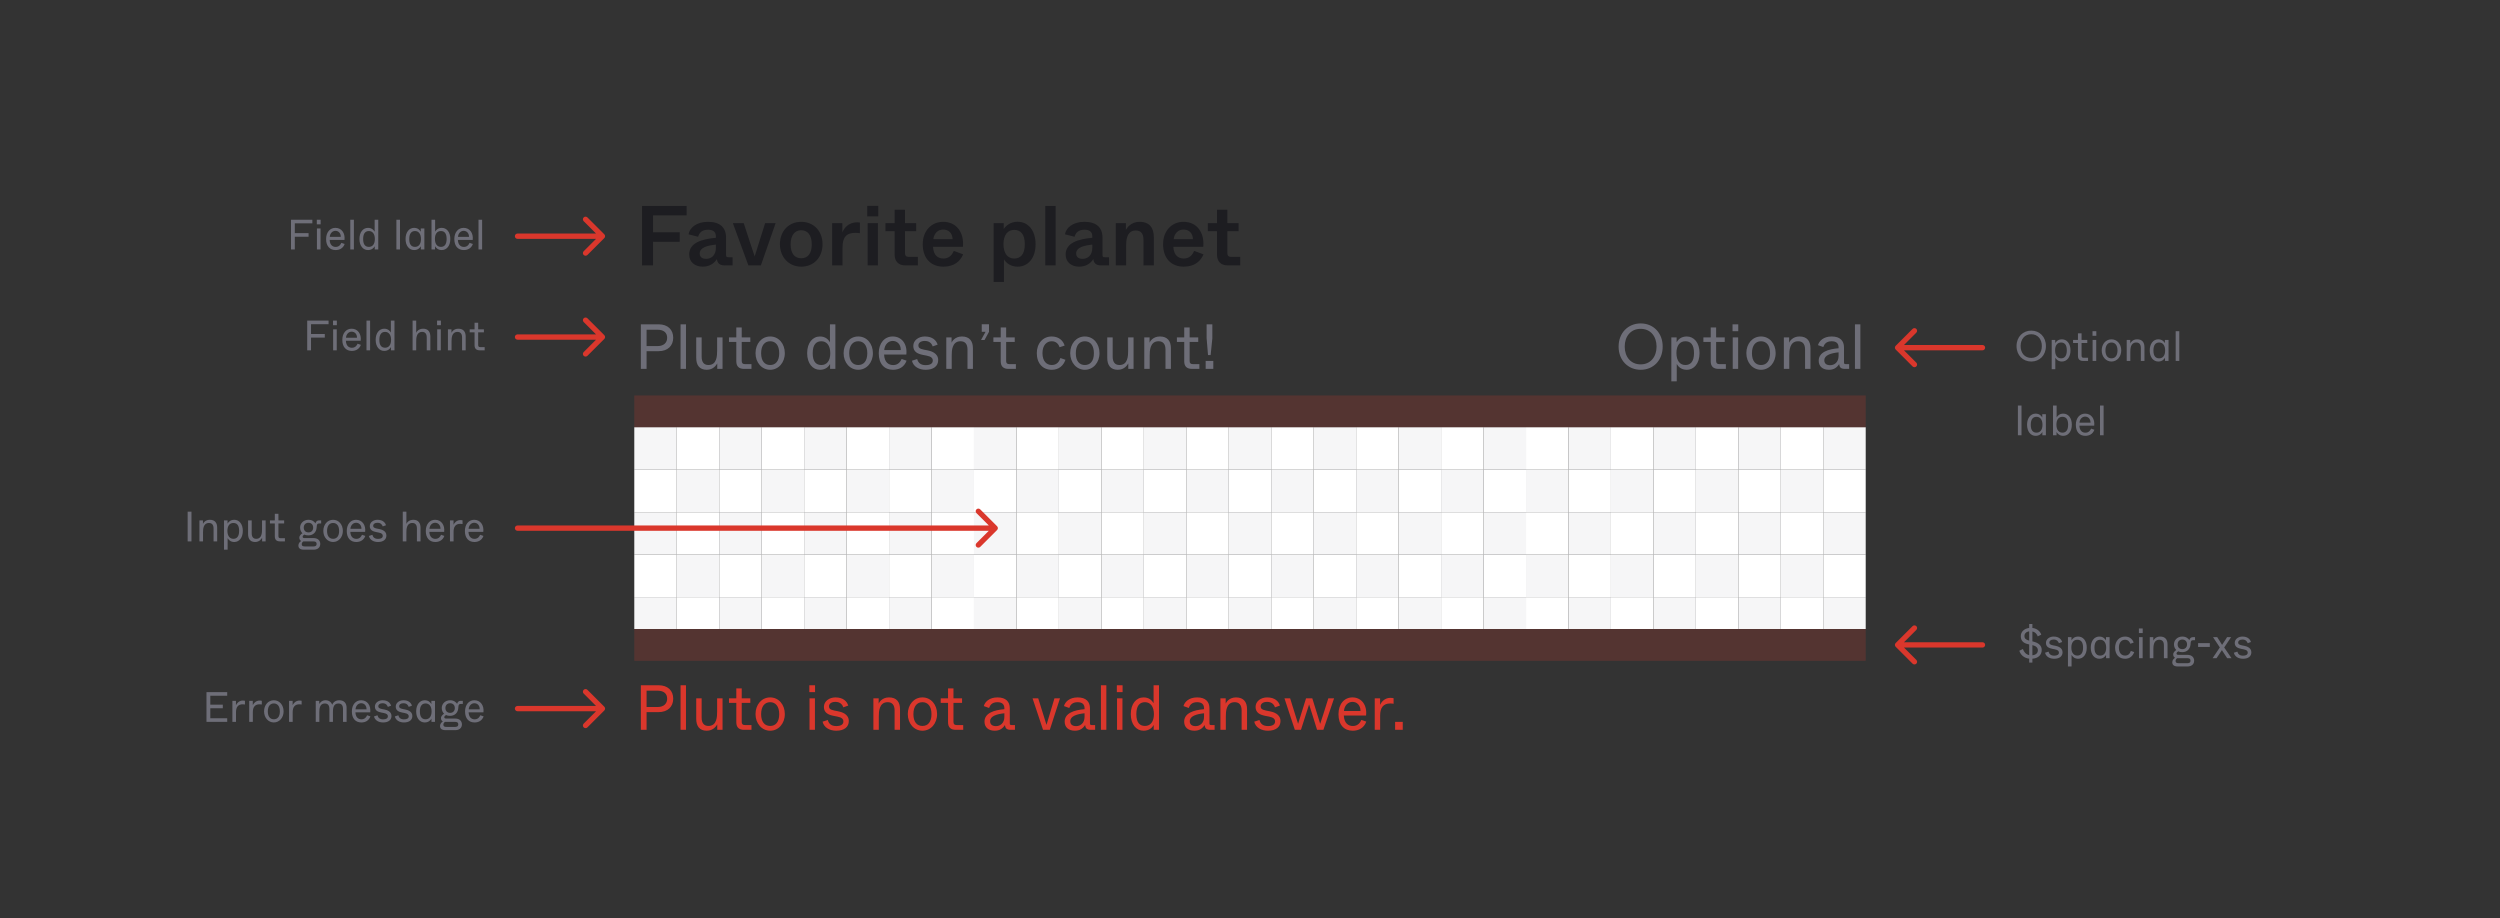 <svg xmlns="http://www.w3.org/2000/svg" fill="none" viewBox="0 0 942 346"><rect x="0" y="0" width="942" height="346" fill="#333333" stroke="none"/><g clip-path="url(#clip0)"><path fill="#F6F6F7" d="M239 161H255V177H239z"/><path fill="#fff" d="M255 161H271V177H255z"/><path fill="#F6F6F7" d="M239 193H255V209H239z"/><path fill="#fff" d="M255 193H271V209H255z"/><path fill="#F6F6F7" d="M239 225H255V241H239z"/><path fill="#fff" d="M255 225H271V241H255z"/><path fill="#F6F6F7" d="M255 177H271V193H255z"/><path fill="#fff" d="M239 177H255V193H239z"/><path fill="#F6F6F7" d="M255 209H271V225H255z"/><path fill="#fff" d="M239 209H255V225H239z"/><path fill="#F6F6F7" d="M319 177H335V193H319z"/><path fill="#fff" d="M303 177H319V193H303z"/><path fill="#F6F6F7" d="M319 209H335V225H319z"/><path fill="#fff" d="M303 209H319V225H303z"/><path fill="#F6F6F7" d="M383 177H399V193H383z"/><path fill="#fff" d="M367 177H383V193H367z"/><path fill="#F6F6F7" d="M383 209H399V225H383z"/><path fill="#fff" d="M367 209H383V225H367z"/><path fill="#F6F6F7" d="M447 177H463V193H447z"/><path fill="#fff" d="M431 177H447V193H431z"/><path fill="#F6F6F7" d="M447 209H463V225H447z"/><path fill="#fff" d="M431 209H447V225H431z"/><path fill="#F6F6F7" d="M511 177H527V193H511z"/><path fill="#fff" d="M495 177H511V193H495z"/><path fill="#F6F6F7" d="M511 209H527V225H511z"/><path fill="#fff" d="M495 209H511V225H495z"/><path fill="#F6F6F7" d="M575 177H591V193H575z"/><path fill="#fff" d="M559 177H575V193H559z"/><path fill="#F6F6F7" d="M575 209H591V225H575z"/><path fill="#fff" d="M559 209H575V225H559z"/><path fill="#F6F6F7" d="M639 177H655V193H639z"/><path fill="#fff" d="M623 177H639V193H623z"/><path fill="#F6F6F7" d="M639 209H655V225H639z"/><path fill="#fff" d="M623 209H639V225H623zM687 177H703V193H687zM687 209H703V225H687z"/><path fill="#F6F6F7" d="M287 177H303V193H287z"/><path fill="#fff" d="M271 177H287V193H271z"/><path fill="#F6F6F7" d="M287 209H303V225H287z"/><path fill="#fff" d="M271 209H287V225H271z"/><path fill="#F6F6F7" d="M351 177H367V193H351z"/><path fill="#fff" d="M335 177H351V193H335z"/><path fill="#F6F6F7" d="M351 209H367V225H351z"/><path fill="#fff" d="M335 209H351V225H335z"/><path fill="#F6F6F7" d="M415 177H431V193H415z"/><path fill="#fff" d="M399 177H415V193H399z"/><path fill="#F6F6F7" d="M415 209H431V225H415z"/><path fill="#fff" d="M399 209H415V225H399z"/><path fill="#F6F6F7" d="M479 177H495V193H479z"/><path fill="#fff" d="M463 177H479V193H463z"/><path fill="#F6F6F7" d="M479 209H495V225H479z"/><path fill="#fff" d="M463 209H479V225H463z"/><path fill="#F6F6F7" d="M543 177H559V193H543z"/><path fill="#fff" d="M527 177H543V193H527z"/><path fill="#F6F6F7" d="M543 209H559V225H543z"/><path fill="#fff" d="M527 209H543V225H527z"/><path fill="#F6F6F7" d="M607 177H623V193H607z"/><path fill="#fff" d="M591 177H607V193H591z"/><path fill="#F6F6F7" d="M607 209H623V225H607z"/><path fill="#fff" d="M591 209H607V225H591z"/><path fill="#F6F6F7" d="M671 177H687V193H671z"/><path fill="#fff" d="M655 177H671V193H655z"/><path fill="#F6F6F7" d="M671 209H687V225H671z"/><path fill="#fff" d="M655 209H671V225H655z"/><path fill="#F6F6F7" d="M367 161H383V177H367z"/><path fill="#fff" d="M383 161H399V177H383z"/><path fill="#F6F6F7" d="M367 193H383V209H367z"/><path fill="#fff" d="M383 193H399V209H383z"/><path fill="#F6F6F7" d="M367 225H383V241H367z"/><path fill="#fff" d="M383 225H399V241H383z"/><path fill="#F6F6F7" d="M495 161H511V177H495z"/><path fill="#fff" d="M511 161H527V177H511z"/><path fill="#F6F6F7" d="M495 193H511V209H495z"/><path fill="#fff" d="M511 193H527V209H511z"/><path fill="#F6F6F7" d="M495 225H511V241H495z"/><path fill="#fff" d="M511 225H527V241H511z"/><path fill="#F6F6F7" d="M623 161H639V177H623z"/><path fill="#fff" d="M639 161H655V177H639z"/><path fill="#F6F6F7" d="M623 193H639V209H623z"/><path fill="#fff" d="M639 193H655V209H639z"/><path fill="#F6F6F7" d="M623 225H639V241H623z"/><path fill="#fff" d="M639 225H655V241H639z"/><path fill="#F6F6F7" d="M303 161H319V177H303z"/><path fill="#fff" d="M319 161H335V177H319z"/><path fill="#F6F6F7" d="M303 193H319V209H303z"/><path fill="#fff" d="M319 193H335V209H319z"/><path fill="#F6F6F7" d="M303 225H319V241H303z"/><path fill="#fff" d="M319 225H335V241H319z"/><path fill="#F6F6F7" d="M431 161H447V177H431z"/><path fill="#fff" d="M447 161H463V177H447z"/><path fill="#F6F6F7" d="M431 193H447V209H431z"/><path fill="#fff" d="M447 193H463V209H447z"/><path fill="#F6F6F7" d="M431 225H447V241H431z"/><path fill="#fff" d="M447 225H463V241H447z"/><path fill="#F6F6F7" d="M559 161H575V177H559z"/><path fill="#fff" d="M575 161H591V177H575z"/><path fill="#F6F6F7" d="M559 193H575V209H559z"/><path fill="#fff" d="M575 193H591V209H575z"/><path fill="#F6F6F7" d="M559 225H575V241H559z"/><path fill="#fff" d="M575 225H591V241H575z"/><path fill="#F6F6F7" d="M687 161H703V177H687zM687 193H703V209H687zM687 225H703V241H687zM271 161H287V177H271z"/><path fill="#fff" d="M287 161H303V177H287z"/><path fill="#F6F6F7" d="M271 193H287V209H271z"/><path fill="#fff" d="M287 193H303V209H287z"/><path fill="#F6F6F7" d="M271 225H287V241H271z"/><path fill="#fff" d="M287 225H303V241H287z"/><path fill="#F6F6F7" d="M399 161H415V177H399z"/><path fill="#fff" d="M415 161H431V177H415z"/><path fill="#F6F6F7" d="M399 193H415V209H399z"/><path fill="#fff" d="M415 193H431V209H415z"/><path fill="#F6F6F7" d="M399 225H415V241H399z"/><path fill="#fff" d="M415 225H431V241H415z"/><path fill="#F6F6F7" d="M527 161H543V177H527z"/><path fill="#fff" d="M543 161H559V177H543z"/><path fill="#F6F6F7" d="M527 193H543V209H527z"/><path fill="#fff" d="M543 193H559V209H543z"/><path fill="#F6F6F7" d="M527 225H543V241H527z"/><path fill="#fff" d="M543 225H559V241H543z"/><path fill="#F6F6F7" d="M655 161H671V177H655z"/><path fill="#fff" d="M671 161H687V177H671z"/><path fill="#F6F6F7" d="M655 193H671V209H655z"/><path fill="#fff" d="M671 193H687V209H671z"/><path fill="#F6F6F7" d="M655 225H671V241H655z"/><path fill="#fff" d="M671 225H687V241H671z"/><path fill="#F6F6F7" d="M335 161H351V177H335z"/><path fill="#fff" d="M351 161H367V177H351z"/><path fill="#F6F6F7" d="M335 193H351V209H335z"/><path fill="#fff" d="M351 193H367V209H351z"/><path fill="#F6F6F7" d="M335 225H351V241H335z"/><path fill="#fff" d="M351 225H367V241H351z"/><path fill="#F6F6F7" d="M463 161H479V177H463z"/><path fill="#fff" d="M479 161H495V177H479z"/><path fill="#F6F6F7" d="M463 193H479V209H463z"/><path fill="#fff" d="M479 193H495V209H479z"/><path fill="#F6F6F7" d="M463 225H479V241H463z"/><path fill="#fff" d="M479 225H495V241H479z"/><path fill="#F6F6F7" d="M591 161H607V177H591z"/><path fill="#fff" d="M607 161H623V177H607z"/><path fill="#F6F6F7" d="M591 193H607V209H591z"/><path fill="#fff" d="M607 193H623V209H607z"/><path fill="#F6F6F7" d="M591 225H607V241H591z"/><path fill="#fff" d="M607 225H623V241H607z"/></g><path fill="#DA372C" d="M241.472 275H243.632V268.328H248.12C251.672 268.328 253.664 266.24 253.664 263.264 253.664 260.288 251.696 258.2 248.144 258.2H241.472V275zM243.632 266.408V260.24H247.736C250.256 260.24 251.384 261.488 251.384 263.264 251.384 265.04 250.208 266.408 247.736 266.408H243.632zM256.438 275H258.478V258.2H256.438V275zM266.3 275.336C268.772 275.336 269.9 273.584 270.26 272.936V275H272.252V263.12H270.212V268.16C270.212 269.984 270.164 273.536 266.948 273.536 265.388 273.536 264.38 272.624 264.38 270.392V263.12H262.34V270.872C262.34 273.512 263.516 275.336 266.3 275.336zM280.417 275H283.153V273.2H280.681C279.841 273.2 279.481 272.84 279.481 272V264.848H282.721V263.12H279.481V259.4H277.441V263.12H274.681V264.848H277.441V272.12C277.441 274.088 278.449 275 280.417 275zM290.201 275.336C293.321 275.336 295.721 272.648 295.721 269.072 295.721 265.496 293.417 262.784 290.201 262.784 286.985 262.784 284.681 265.496 284.681 269.072 284.681 272.648 287.081 275.336 290.201 275.336zM290.201 273.536C288.185 273.536 286.793 272.096 286.793 269.096 286.793 266.096 288.185 264.584 290.201 264.584 292.217 264.584 293.609 266.096 293.609 269.096 293.609 272.096 292.217 273.536 290.201 273.536zM304.952 260.792H307.112V258.2H304.952V260.792zM305.024 275H307.064V263.12H305.024V275zM315.102 275.336C318.102 275.336 319.83 273.92 319.83 271.688 319.83 268.976 317.022 268.256 315.822 268.016L314.454 267.752C312.75 267.416 312.366 266.936 312.366 266.144 312.366 265.28 313.134 264.464 314.79 264.464 316.806 264.464 317.478 265.736 317.766 266.528L319.614 265.856C319.134 264.296 317.742 262.784 314.79 262.784 312.462 262.784 310.446 264.224 310.446 266.36 310.446 268.616 312.174 269.36 314.142 269.744L315.51 270.008C317.238 270.344 317.79 270.968 317.79 271.856 317.79 272.984 316.83 273.584 315.102 273.584 313.23 273.584 312.27 272.696 311.91 271.28L309.942 271.928C310.47 274.208 312.678 275.336 315.102 275.336zM329.094 275H331.134V269.96C331.134 268.208 331.206 264.584 334.47 264.584 336.054 264.584 337.086 265.496 337.086 267.728V275H339.126V267.248C339.126 264.608 337.926 262.784 334.974 262.784 332.406 262.784 331.254 264.608 331.086 265.136V263.12H329.094V275zM347.576 275.336C350.696 275.336 353.096 272.648 353.096 269.072 353.096 265.496 350.792 262.784 347.576 262.784 344.36 262.784 342.056 265.496 342.056 269.072 342.056 272.648 344.456 275.336 347.576 275.336zM347.576 273.536C345.56 273.536 344.168 272.096 344.168 269.096 344.168 266.096 345.56 264.584 347.576 264.584 349.592 264.584 350.984 266.096 350.984 269.096 350.984 272.096 349.592 273.536 347.576 273.536zM360.199 275H362.935V273.2H360.463C359.623 273.2 359.263 272.84 359.263 272V264.848H362.503V263.12H359.263V259.4H357.223V263.12H354.463V264.848H357.223V272.12C357.223 274.088 358.231 275 360.199 275zM374.799 275.336C376.647 275.336 377.775 274.544 378.663 273.2 378.807 274.184 379.071 275 380.871 275H382.431V273.2H381.183C380.631 273.2 380.487 273.056 380.487 272.504V266.864C380.487 264.416 379.023 262.784 375.855 262.784 372.759 262.784 371.127 264.464 370.695 266.048L372.687 266.768C372.999 265.88 373.647 264.584 375.831 264.584 377.655 264.584 378.447 265.448 378.447 266.888V267.224C374.583 267.536 370.959 268.664 370.959 271.928 370.959 274.04 372.447 275.336 374.799 275.336zM375.279 273.608C373.791 273.608 373.071 272.888 373.071 271.76 373.071 269.816 375.543 269.072 378.447 268.76V270.08C378.447 272.552 376.839 273.608 375.279 273.608zM393.021 275H395.565L399.405 263.12H397.317L395.277 269.96 394.317 273.128C394.149 272.576 393.717 271.16 393.333 269.96L391.197 263.12H389.061L393.021 275zM405.01 275.336C406.858 275.336 407.986 274.544 408.874 273.2 409.018 274.184 409.282 275 411.082 275H412.642V273.2H411.394C410.842 273.2 410.698 273.056 410.698 272.504V266.864C410.698 264.416 409.234 262.784 406.066 262.784 402.97 262.784 401.338 264.464 400.906 266.048L402.898 266.768C403.21 265.88 403.858 264.584 406.042 264.584 407.866 264.584 408.658 265.448 408.658 266.888V267.224C404.794 267.536 401.17 268.664 401.17 271.928 401.17 274.04 402.658 275.336 405.01 275.336zM405.49 273.608C404.002 273.608 403.282 272.888 403.282 271.76 403.282 269.816 405.754 269.072 408.658 268.76V270.08C408.658 272.552 407.05 273.608 405.49 273.608zM414.828 275H416.868V258.2H414.828V275zM420.827 260.792H422.987V258.2H420.827V260.792zM420.899 275H422.939V263.12H420.899V275zM430.905 275.336C432.993 275.336 434.145 274.184 434.721 273.176V275H436.713V258.2H434.673V262.64 264.968C434.097 263.96 432.993 262.784 430.905 262.784 428.169 262.784 426.081 265.16 426.081 269.072 426.081 272.984 428.169 275.336 430.905 275.336zM431.433 273.536C429.537 273.536 428.169 272.408 428.169 269.096 428.169 265.784 429.537 264.584 431.433 264.584 433.377 264.584 434.793 266.096 434.793 269.096 434.793 272.096 433.377 273.536 431.433 273.536zM450.033 275.336C451.881 275.336 453.009 274.544 453.897 273.2 454.041 274.184 454.305 275 456.105 275H457.665V273.2H456.417C455.865 273.2 455.721 273.056 455.721 272.504V266.864C455.721 264.416 454.257 262.784 451.089 262.784 447.993 262.784 446.361 264.464 445.929 266.048L447.921 266.768C448.233 265.88 448.881 264.584 451.065 264.584 452.889 264.584 453.681 265.448 453.681 266.888V267.224C449.817 267.536 446.193 268.664 446.193 271.928 446.193 274.04 447.681 275.336 450.033 275.336zM450.513 273.608C449.025 273.608 448.305 272.888 448.305 271.76 448.305 269.816 450.777 269.072 453.681 268.76V270.08C453.681 272.552 452.073 273.608 450.513 273.608zM459.852 275H461.892V269.96C461.892 268.208 461.964 264.584 465.228 264.584 466.812 264.584 467.844 265.496 467.844 267.728V275H469.884V267.248C469.884 264.608 468.684 262.784 465.732 262.784 463.164 262.784 462.012 264.608 461.844 265.136V263.12H459.852V275zM477.758 275.336C480.758 275.336 482.486 273.92 482.486 271.688 482.486 268.976 479.678 268.256 478.478 268.016L477.11 267.752C475.406 267.416 475.022 266.936 475.022 266.144 475.022 265.28 475.79 264.464 477.446 264.464 479.462 264.464 480.134 265.736 480.422 266.528L482.27 265.856C481.79 264.296 480.398 262.784 477.446 262.784 475.118 262.784 473.102 264.224 473.102 266.36 473.102 268.616 474.83 269.36 476.798 269.744L478.166 270.008C479.894 270.344 480.446 270.968 480.446 271.856 480.446 272.984 479.486 273.584 477.758 273.584 475.886 273.584 474.926 272.696 474.566 271.28L472.598 271.928C473.126 274.208 475.334 275.336 477.758 275.336zM487.895 275H490.199L492.071 269.144C492.791 266.888 493.031 266.144 493.271 265.424L494.447 269.144 496.271 275H498.647L502.679 263.12H500.519L498.647 269.048C497.951 271.232 497.639 272.192 497.447 272.744L496.511 269.696 494.471 263.12H492.119L490.271 269.048 489.119 272.744C488.927 272.096 488.687 271.328 487.967 269.048L486.119 263.12H483.983L487.895 275zM509.715 275.336C511.947 275.336 513.939 274.328 514.827 271.904L512.955 271.256C512.643 272.024 511.803 273.56 509.787 273.56 508.131 273.56 506.475 272.6 506.355 269.6H514.731C515.187 265.712 513.051 262.784 509.595 262.784 506.571 262.784 504.339 265.208 504.339 269.12 504.339 273.152 506.475 275.336 509.715 275.336zM506.403 267.896C506.571 265.736 508.035 264.464 509.595 264.464 511.227 264.464 512.643 265.64 512.643 267.896H506.403zM518 275H520.04V269.552C520.04 266.768 521.144 265.064 523.832 265.064 524.312 265.064 524.72 265.112 525.104 265.184V263.096C524.816 263.024 524.456 262.952 523.88 262.952 521.624 262.952 520.4 264.704 520.016 265.592V263.12H518V275zM525.679 275H528.559V272H525.679V275z"/><path fill="#6E6E78" d="M618.217 139.336C622.897 139.336 626.497 135.856 626.497 130.6 626.497 125.344 622.897 121.864 618.217 121.864 613.537 121.864 609.889 125.344 609.889 130.6 609.889 135.856 613.537 139.336 618.217 139.336zM618.193 137.296C614.449 137.296 612.193 134.44 612.193 130.6 612.193 126.76 614.449 123.904 618.193 123.904 621.937 123.904 624.193 126.76 624.193 130.6 624.193 134.44 621.937 137.296 618.193 137.296zM629.758 143.68H631.798V139.48 137.152C632.374 138.16 633.478 139.336 635.566 139.336 638.302 139.336 640.39 136.96 640.39 133.048 640.39 129.136 638.302 126.784 635.566 126.784 633.478 126.784 632.326 127.936 631.75 128.944V127.12H629.758V143.68zM635.038 137.536C633.094 137.536 631.678 136.024 631.678 133.024 631.678 130.024 633.094 128.584 635.038 128.584 636.934 128.584 638.302 129.712 638.302 133.024 638.302 136.336 636.934 137.536 635.038 137.536zM647.574 139H650.31V137.2H647.838C646.998 137.2 646.638 136.84 646.638 136V128.848H649.878V127.12H646.638V123.4H644.598V127.12H641.838V128.848H644.598V136.12C644.598 138.088 645.606 139 647.574 139zM652.819 124.792H654.979V122.2H652.819V124.792zM652.891 139H654.931V127.12H652.891V139zM663.545 139.336C666.665 139.336 669.065 136.648 669.065 133.072 669.065 129.496 666.761 126.784 663.545 126.784 660.329 126.784 658.025 129.496 658.025 133.072 658.025 136.648 660.425 139.336 663.545 139.336zM663.545 137.536C661.529 137.536 660.137 136.096 660.137 133.096 660.137 130.096 661.529 128.584 663.545 128.584 665.561 128.584 666.953 130.096 666.953 133.096 666.953 136.096 665.561 137.536 663.545 137.536zM672.157 139H674.197V133.96C674.197 132.208 674.269 128.584 677.533 128.584 679.117 128.584 680.149 129.496 680.149 131.728V139H682.189V131.248C682.189 128.608 680.989 126.784 678.037 126.784 675.469 126.784 674.317 128.608 674.149 129.136V127.12H672.157V139zM689.127 139.336C690.975 139.336 692.103 138.544 692.991 137.2 693.135 138.184 693.399 139 695.199 139H696.759V137.2H695.511C694.959 137.2 694.815 137.056 694.815 136.504V130.864C694.815 128.416 693.351 126.784 690.183 126.784 687.087 126.784 685.455 128.464 685.023 130.048L687.015 130.768C687.327 129.88 687.975 128.584 690.159 128.584 691.983 128.584 692.775 129.448 692.775 130.888V131.224C688.911 131.536 685.287 132.664 685.287 135.928 685.287 138.04 686.775 139.336 689.127 139.336zM689.607 137.608C688.119 137.608 687.399 136.888 687.399 135.76 687.399 133.816 689.871 133.072 692.775 132.76V134.08C692.775 136.552 691.167 137.608 689.607 137.608zM698.946 139H700.986V122.2H698.946V139zM241.472 139H243.632V132.328H248.12C251.672 132.328 253.664 130.24 253.664 127.264 253.664 124.288 251.696 122.2 248.144 122.2H241.472V139zM243.632 130.408V124.24H247.736C250.256 124.24 251.384 125.488 251.384 127.264 251.384 129.04 250.208 130.408 247.736 130.408H243.632zM256.438 139H258.478V122.2H256.438V139zM266.3 139.336C268.772 139.336 269.9 137.584 270.26 136.936V139H272.252V127.12H270.212V132.16C270.212 133.984 270.164 137.536 266.948 137.536 265.388 137.536 264.38 136.624 264.38 134.392V127.12H262.34V134.872C262.34 137.512 263.516 139.336 266.3 139.336zM280.417 139H283.153V137.2H280.681C279.841 137.2 279.481 136.84 279.481 136V128.848H282.721V127.12H279.481V123.4H277.441V127.12H274.681V128.848H277.441V136.12C277.441 138.088 278.449 139 280.417 139zM290.201 139.336C293.321 139.336 295.721 136.648 295.721 133.072 295.721 129.496 293.417 126.784 290.201 126.784 286.985 126.784 284.681 129.496 284.681 133.072 284.681 136.648 287.081 139.336 290.201 139.336zM290.201 137.536C288.185 137.536 286.793 136.096 286.793 133.096 286.793 130.096 288.185 128.584 290.201 128.584 292.217 128.584 293.609 130.096 293.609 133.096 293.609 136.096 292.217 137.536 290.201 137.536zM308.96 139.336C311.048 139.336 312.2 138.184 312.776 137.176V139H314.768V122.2H312.728V126.64 128.968C312.152 127.96 311.048 126.784 308.96 126.784 306.224 126.784 304.136 129.16 304.136 133.072 304.136 136.984 306.224 139.336 308.96 139.336zM309.488 137.536C307.592 137.536 306.224 136.408 306.224 133.096 306.224 129.784 307.592 128.584 309.488 128.584 311.432 128.584 312.848 130.096 312.848 133.096 312.848 136.096 311.432 137.536 309.488 137.536zM323.389 139.336C326.509 139.336 328.909 136.648 328.909 133.072 328.909 129.496 326.605 126.784 323.389 126.784 320.173 126.784 317.869 129.496 317.869 133.072 317.869 136.648 320.269 139.336 323.389 139.336zM323.389 137.536C321.373 137.536 319.981 136.096 319.981 133.096 319.981 130.096 321.373 128.584 323.389 128.584 325.405 128.584 326.797 130.096 326.797 133.096 326.797 136.096 325.405 137.536 323.389 137.536zM336.488 139.336C338.72 139.336 340.712 138.328 341.6 135.904L339.728 135.256C339.416 136.024 338.576 137.56 336.56 137.56 334.904 137.56 333.248 136.6 333.128 133.6H341.504C341.96 129.712 339.824 126.784 336.368 126.784 333.344 126.784 331.112 129.208 331.112 133.12 331.112 137.152 333.248 139.336 336.488 139.336zM333.176 131.896C333.344 129.736 334.808 128.464 336.368 128.464 338 128.464 339.416 129.64 339.416 131.896H333.176zM348.782 139.336C351.782 139.336 353.51 137.92 353.51 135.688 353.51 132.976 350.702 132.256 349.502 132.016L348.134 131.752C346.43 131.416 346.046 130.936 346.046 130.144 346.046 129.28 346.814 128.464 348.47 128.464 350.486 128.464 351.158 129.736 351.446 130.528L353.294 129.856C352.814 128.296 351.422 126.784 348.47 126.784 346.142 126.784 344.126 128.224 344.126 130.36 344.126 132.616 345.854 133.36 347.822 133.744L349.19 134.008C350.918 134.344 351.47 134.968 351.47 135.856 351.47 136.984 350.51 137.584 348.782 137.584 346.91 137.584 345.95 136.696 345.59 135.28L343.622 135.928C344.15 138.208 346.358 139.336 348.782 139.336zM356.563 139H358.603V133.96C358.603 132.208 358.675 128.584 361.939 128.584 363.523 128.584 364.555 129.496 364.555 131.728V139H366.595V131.248C366.595 128.608 365.395 126.784 362.443 126.784 359.875 126.784 358.723 128.608 358.555 129.136V127.12H356.563V139zM369.654 128.104H370.974L372.654 125.032V122.176H369.918V125.032H371.358L369.654 128.104zM380.05 139H382.786V137.2H380.314C379.474 137.2 379.114 136.84 379.114 136V128.848H382.354V127.12H379.114V123.4H377.074V127.12H374.314V128.848H377.074V136.12C377.074 138.088 378.082 139 380.05 139zM396.306 139.336C398.97 139.336 400.698 137.776 401.466 135.568L399.546 134.896C399.162 136.192 398.274 137.536 396.306 137.536 394.338 137.536 392.802 136.096 392.802 133.048 392.802 130.072 394.386 128.584 396.282 128.584 398.01 128.584 398.874 129.712 399.258 130.84L401.154 130.216C400.602 128.368 398.97 126.784 396.282 126.784 392.994 126.784 390.666 129.376 390.666 133.048 390.666 136.888 392.874 139.336 396.306 139.336zM408.772 139.336C411.892 139.336 414.292 136.648 414.292 133.072 414.292 129.496 411.988 126.784 408.772 126.784 405.556 126.784 403.252 129.496 403.252 133.072 403.252 136.648 405.652 139.336 408.772 139.336zM408.772 137.536C406.756 137.536 405.364 136.096 405.364 133.096 405.364 130.096 406.756 128.584 408.772 128.584 410.788 128.584 412.18 130.096 412.18 133.096 412.18 136.096 410.788 137.536 408.772 137.536zM421.175 139.336C423.647 139.336 424.775 137.584 425.135 136.936V139H427.127V127.12H425.087V132.16C425.087 133.984 425.039 137.536 421.823 137.536 420.263 137.536 419.255 136.624 419.255 134.392V127.12H417.215V134.872C417.215 137.512 418.391 139.336 421.175 139.336zM431.164 139H433.204V133.96C433.204 132.208 433.276 128.584 436.54 128.584 438.124 128.584 439.156 129.496 439.156 131.728V139H441.196V131.248C441.196 128.608 439.996 126.784 437.044 126.784 434.476 126.784 433.324 128.608 433.156 129.136V127.12H431.164V139zM449.191 139H451.927V137.2H449.455C448.615 137.2 448.255 136.84 448.255 136V128.848H451.495V127.12H448.255V123.4H446.215V127.12H443.455V128.848H446.215V136.12C446.215 138.088 447.223 139 449.191 139zM455.18 133.792H456.164L456.812 127.504V122.2H454.652V127.408L455.18 133.792zM454.292 139H457.172V136H454.292V139z"/><path fill="#1D1D21" d="M241.912 100H246.072V91.104H256.12V87.52H246.072V81.152H258.712V77.6H241.912V100zM264.777 100.48C267.465 100.48 269.161 99.136 270.121 97.632 270.313 99.04 271.017 100 273.033 100H276.041V96.928H274.537C273.705 96.928 273.577 96.736 273.577 95.968V89.536C273.577 85.632 271.177 83.584 266.793 83.584 262.313 83.584 259.817 85.92 259.433 88.288L263.049 89.216C263.433 87.808 264.425 86.56 266.793 86.56 268.841 86.56 269.737 87.488 269.737 89.056V89.6C264.457 90.08 259.689 91.456 259.689 95.904 259.689 98.72 261.801 100.48 264.777 100.48zM266.057 97.536C264.457 97.536 263.657 96.736 263.657 95.52 263.657 93.248 266.441 92.544 269.737 92.16V93.44C269.737 96.288 267.945 97.536 266.057 97.536zM281.992 100H286.696L292.264 84.064H288.296L285.96 91.52C285.096 94.304 284.584 95.84 284.36 96.608 284.104 95.872 283.624 94.368 282.664 91.52L280.232 84.064H276.136L281.992 100zM301.905 100.48C306.545 100.48 309.937 97.088 309.937 92.032 309.937 87.04 306.577 83.584 301.905 83.584 297.233 83.584 293.873 87.04 293.873 92.032 293.873 96.896 297.265 100.48 301.905 100.48zM301.905 97.312C299.537 97.312 297.905 95.648 297.905 92.096 297.905 88.544 299.537 86.752 301.905 86.752 304.273 86.752 305.873 88.544 305.873 92.096 305.873 95.648 304.273 97.312 301.905 97.312zM313.556 100H317.46V93.28C317.46 89.376 318.9 87.744 322.292 87.744 322.868 87.744 323.444 87.776 324.02 87.872V83.872C323.732 83.808 323.412 83.776 322.964 83.776 319.412 83.776 317.908 86.304 317.396 87.584V84.064H313.556V100zM326.771 81.536H330.931V77.568H326.771V81.536zM326.931 100H330.803V84.064H326.931V100zM341.125 100H345.861V96.8H342.469C341.445 96.8 340.997 96.352 340.997 95.328V87.104H345.221V84.064H340.997V79.04H337.093V84.064H333.637V87.104H337.093V95.936C337.093 98.464 338.533 100 341.125 100zM355.462 100.48C359.654 100.48 361.894 98.304 362.918 95.84L359.398 94.528C358.822 95.872 357.766 97.408 355.494 97.408 353.446 97.408 351.718 96.224 351.558 92.992H362.822C363.334 87.712 360.486 83.584 355.398 83.584 350.982 83.584 347.686 86.944 347.686 92.032 347.686 97.344 350.758 100.48 355.462 100.48zM351.686 90.112C351.974 87.808 353.478 86.496 355.398 86.496 357.414 86.496 358.822 87.776 358.95 90.112H351.686zM374.399 106.24H378.303V100.64 97.728C379.039 98.976 380.703 100.48 383.423 100.48 387.487 100.48 390.207 97.12 390.207 92.032 390.207 86.912 387.487 83.552 383.423 83.552 380.671 83.552 378.943 85.152 378.207 86.304V84.064H374.399V106.24zM382.143 97.408C379.775 97.408 378.111 95.616 378.111 92 378.111 88.416 379.775 86.624 382.143 86.624 384.415 86.624 386.143 88.032 386.143 92 386.143 96 384.415 97.408 382.143 97.408zM393.868 100H397.772V77.6H393.868V100zM406.621 100.48C409.309 100.48 411.005 99.136 411.965 97.632 412.157 99.04 412.861 100 414.877 100H417.885V96.928H416.381C415.549 96.928 415.421 96.736 415.421 95.968V89.536C415.421 85.632 413.021 83.584 408.637 83.584 404.157 83.584 401.661 85.92 401.277 88.288L404.893 89.216C405.277 87.808 406.269 86.56 408.637 86.56 410.685 86.56 411.581 87.488 411.581 89.056V89.6C406.301 90.08 401.533 91.456 401.533 95.904 401.533 98.72 403.645 100.48 406.621 100.48zM407.901 97.536C406.301 97.536 405.501 96.736 405.501 95.52 405.501 93.248 408.285 92.544 411.581 92.16V93.44C411.581 96.288 409.789 97.536 407.901 97.536zM420.431 100H424.335V92.736C424.335 90.784 424.399 86.848 427.983 86.848 429.743 86.848 430.863 87.872 430.863 90.272V100H434.767V89.408C434.767 85.92 433.199 83.584 429.391 83.584 426.287 83.584 424.751 85.664 424.239 86.592V84.064H420.431V100zM446.025 100.48C450.217 100.48 452.457 98.304 453.481 95.84L449.961 94.528C449.385 95.872 448.329 97.408 446.057 97.408 444.009 97.408 442.281 96.224 442.121 92.992H453.385C453.897 87.712 451.049 83.584 445.961 83.584 441.545 83.584 438.249 86.944 438.249 92.032 438.249 97.344 441.321 100.48 446.025 100.48zM442.249 90.112C442.537 87.808 444.041 86.496 445.961 86.496 447.977 86.496 449.385 87.776 449.513 90.112H442.249zM462.594 100H467.33V96.8H463.938C462.914 96.8 462.466 96.352 462.466 95.328V87.104H466.69V84.064H462.466V79.04H458.562V84.064H455.106V87.104H458.562V95.936C458.562 98.464 460.002 100 462.594 100z"/><path fill="#DA372C" d="M239 237H703V249H239zM239 149H703V161H239z" opacity=".2"/><path fill="#DA372C" d="M195 198C194.448 198 194 198.448 194 199C194 199.552 194.448 200 195 200V198ZM375.707 199.707C376.098 199.317 376.098 198.683 375.707 198.293L369.343 191.929C368.953 191.538 368.319 191.538 367.929 191.929C367.538 192.319 367.538 192.953 367.929 193.343L373.586 199L367.929 204.657C367.538 205.047 367.538 205.681 367.929 206.071C368.319 206.462 368.953 206.462 369.343 206.071L375.707 199.707ZM195 200L375 200V198L195 198V200Z"/><path fill="#6E6E78" d="M70.71 204H72.15V192.8H70.71V204zM75.141 204H76.501V200.64C76.501 199.472 76.549 197.056 78.725 197.056 79.781 197.056 80.469 197.664 80.469 199.152V204H81.829V198.832C81.829 197.072 81.029 195.856 79.061 195.856 77.349 195.856 76.581 197.072 76.469 197.424V196.08H75.141V204zM84.406 207.12H85.766V204.32 202.768C86.15 203.44 86.886 204.224 88.278 204.224 90.102 204.224 91.494 202.64 91.494 200.032 91.494 197.424 90.102 195.856 88.278 195.856 86.886 195.856 86.118 196.624 85.734 197.296V196.08H84.406V207.12zM87.926 203.024C86.63 203.024 85.686 202.016 85.686 200.016 85.686 198.016 86.63 197.056 87.926 197.056 89.19 197.056 90.102 197.808 90.102 200.016 90.102 202.224 89.19 203.024 87.926 203.024zM96.122 204.224C97.77 204.224 98.522 203.056 98.762 202.624V204H100.09V196.08H98.73V199.44C98.73 200.656 98.698 203.024 96.554 203.024 95.514 203.024 94.842 202.416 94.842 200.928V196.08H93.482V201.248C93.482 203.008 94.266 204.224 96.122 204.224zM105.533 204H107.357V202.8H105.709C105.149 202.8 104.909 202.56 104.909 202V197.232H107.069V196.08H104.909V193.6H103.549V196.08H101.709V197.232H103.549V202.08C103.549 203.392 104.221 204 105.533 204zM114.499 207.12H118.195C119.539 207.12 120.675 206.416 120.675 204.944 120.675 203.616 119.683 202.752 118.163 202.752H114.707C114.147 202.752 114.035 202.464 114.035 202.208 114.035 201.92 114.323 201.616 114.755 201.424 115.187 201.68 115.683 201.728 116.227 201.728 117.987 201.728 119.187 200.56 119.315 198.768L119.347 198.336C119.411 197.408 119.683 197.232 120.403 197.232H121.011V196.08H120.163C119.395 196.08 119.027 196.608 118.867 197.216 118.531 196.656 117.699 195.856 116.227 195.856 114.403 195.856 113.075 197.152 113.075 198.8 113.075 199.792 113.507 200.512 113.955 200.912 113.443 201.28 112.787 201.808 112.787 202.592 112.787 203.216 113.043 203.584 113.491 203.856 113.011 204.128 112.435 204.72 112.435 205.52 112.435 206.448 112.979 207.12 114.499 207.12zM116.227 200.608C115.155 200.608 114.451 199.888 114.451 198.8 114.451 197.712 115.155 196.976 116.227 196.976 117.299 196.976 118.003 197.712 118.003 198.8 118.003 199.888 117.299 200.608 116.227 200.608zM114.963 205.904C114.131 205.904 113.683 205.728 113.683 205.072 113.683 204.528 114.035 204.176 114.307 204H118.051C118.675 204 119.299 204.128 119.299 204.944 119.299 205.76 118.675 205.904 118.051 205.904H114.963zM125.509 204.224C127.589 204.224 129.189 202.432 129.189 200.048 129.189 197.664 127.653 195.856 125.509 195.856 123.365 195.856 121.829 197.664 121.829 200.048 121.829 202.432 123.429 204.224 125.509 204.224zM125.509 203.024C124.165 203.024 123.237 202.064 123.237 200.064 123.237 198.064 124.165 197.056 125.509 197.056 126.853 197.056 127.781 198.064 127.781 200.064 127.781 202.064 126.853 203.024 125.509 203.024zM134.242 204.224C135.73 204.224 137.058 203.552 137.65 201.936L136.402 201.504C136.194 202.016 135.634 203.04 134.29 203.04 133.186 203.04 132.082 202.4 132.002 200.4H137.586C137.89 197.808 136.466 195.856 134.162 195.856 132.146 195.856 130.658 197.472 130.658 200.08 130.658 202.768 132.082 204.224 134.242 204.224zM132.034 199.264C132.146 197.824 133.122 196.976 134.162 196.976 135.25 196.976 136.194 197.76 136.194 199.264H132.034zM142.438 204.224C144.438 204.224 145.59 203.28 145.59 201.792 145.59 199.984 143.718 199.504 142.918 199.344L142.006 199.168C140.87 198.944 140.614 198.624 140.614 198.096 140.614 197.52 141.126 196.976 142.23 196.976 143.574 196.976 144.022 197.824 144.214 198.352L145.446 197.904C145.126 196.864 144.198 195.856 142.23 195.856 140.678 195.856 139.334 196.816 139.334 198.24 139.334 199.744 140.486 200.24 141.798 200.496L142.71 200.672C143.862 200.896 144.23 201.312 144.23 201.904 144.23 202.656 143.59 203.056 142.438 203.056 141.19 203.056 140.55 202.464 140.31 201.52L138.998 201.952C139.35 203.472 140.822 204.224 142.438 204.224zM151.766 204H153.126V200.64C153.126 199.472 153.174 197.056 155.35 197.056 156.406 197.056 157.094 197.664 157.094 199.152V204H158.454V198.832C158.454 197.072 157.59 195.856 155.782 195.856 153.91 195.856 153.238 197.072 153.126 197.424V195.76 192.8H151.766V204zM164.023 204.224C165.511 204.224 166.839 203.552 167.431 201.936L166.183 201.504C165.975 202.016 165.415 203.04 164.071 203.04 162.967 203.04 161.863 202.4 161.783 200.4H167.367C167.671 197.808 166.247 195.856 163.943 195.856 161.927 195.856 160.439 197.472 160.439 200.08 160.439 202.768 161.863 204.224 164.023 204.224zM161.815 199.264C161.927 197.824 162.903 196.976 163.943 196.976 165.031 196.976 165.975 197.76 165.975 199.264H161.815zM169.547 204H170.907V200.368C170.907 198.512 171.643 197.376 173.435 197.376 173.755 197.376 174.027 197.408 174.283 197.456V196.064C174.091 196.016 173.851 195.968 173.467 195.968 171.963 195.968 171.147 197.136 170.891 197.728V196.08H169.547V204zM178.758 204.224C180.246 204.224 181.574 203.552 182.166 201.936L180.918 201.504C180.71 202.016 180.15 203.04 178.806 203.04 177.702 203.04 176.598 202.4 176.518 200.4H182.102C182.406 197.808 180.982 195.856 178.678 195.856 176.662 195.856 175.174 197.472 175.174 200.08 175.174 202.768 176.598 204.224 178.758 204.224zM176.55 199.264C176.662 197.824 177.638 196.976 178.678 196.976 179.766 196.976 180.71 197.76 180.71 199.264H176.55z"/><path fill="#DA372C" d="M195 88C194.448 88 194 88.448 194 89C194 89.552 194.448 90 195 90V88ZM227.707 89.707C228.098 89.317 228.098 88.683 227.707 88.293L221.343 81.929C220.953 81.538 220.319 81.538 219.929 81.929C219.538 82.32 219.538 82.953 219.929 83.343L225.586 89L219.929 94.657C219.538 95.047 219.538 95.68 219.929 96.071C220.319 96.462 220.953 96.462 221.343 96.071L227.707 89.707ZM195 90H227V88H195V90Z"/><path fill="#6E6E78" d="M109.648 94H111.088V89.2H116.272V87.84H111.088V84.16H117.696V82.8H109.648V94zM119.374 84.528H120.814V82.8H119.374V84.528zM119.422 94H120.782V86.08H119.422V94zM126.461 94.224C127.949 94.224 129.277 93.552 129.869 91.936L128.621 91.504C128.413 92.016 127.853 93.04 126.509 93.04 125.405 93.04 124.301 92.4 124.221 90.4H129.805C130.109 87.808 128.685 85.856 126.381 85.856 124.365 85.856 122.877 87.472 122.877 90.08 122.877 92.768 124.301 94.224 126.461 94.224zM124.253 89.264C124.365 87.824 125.341 86.976 126.381 86.976 127.469 86.976 128.413 87.76 128.413 89.264H124.253zM131.985 94H133.345V82.8H131.985V94zM138.655 94.224C140.047 94.224 140.815 93.456 141.199 92.784V94H142.527V82.8H141.167V85.76 87.312C140.783 86.64 140.047 85.856 138.655 85.856 136.831 85.856 135.439 87.44 135.439 90.048 135.439 92.656 136.831 94.224 138.655 94.224zM139.007 93.024C137.743 93.024 136.831 92.272 136.831 90.064 136.831 87.856 137.743 87.056 139.007 87.056 140.303 87.056 141.247 88.064 141.247 90.064 141.247 92.064 140.303 93.024 139.007 93.024zM149.36 94H150.72V82.8H149.36V94zM156.03 94.224C157.422 94.224 158.19 93.456 158.574 92.784V94H159.902V86.08H158.542V87.312C158.158 86.64 157.422 85.856 156.03 85.856 154.206 85.856 152.814 87.44 152.814 90.048 152.814 92.656 154.206 94.224 156.03 94.224zM156.382 93.024C155.118 93.024 154.206 92.272 154.206 90.064 154.206 87.856 155.118 87.056 156.382 87.056 157.678 87.056 158.622 88.064 158.622 90.064 158.622 92.064 157.678 93.024 156.382 93.024zM166.466 94.224C168.29 94.224 169.682 92.64 169.682 90.032 169.682 87.424 168.29 85.856 166.466 85.856 165.074 85.856 164.338 86.624 163.954 87.296V85.76 82.8H162.594V94H163.922V92.768C164.306 93.44 165.074 94.224 166.466 94.224zM166.114 93.024C164.818 93.024 163.874 92.016 163.874 90.016 163.874 88.016 164.818 87.056 166.114 87.056 167.378 87.056 168.29 87.808 168.29 90.016 168.29 92.224 167.378 93.024 166.114 93.024zM174.773 94.224C176.261 94.224 177.589 93.552 178.181 91.936L176.933 91.504C176.725 92.016 176.165 93.04 174.821 93.04 173.717 93.04 172.613 92.4 172.533 90.4H178.117C178.421 87.808 176.997 85.856 174.693 85.856 172.677 85.856 171.189 87.472 171.189 90.08 171.189 92.768 172.613 94.224 174.773 94.224zM172.565 89.264C172.677 87.824 173.653 86.976 174.693 86.976 175.781 86.976 176.725 87.76 176.725 89.264H172.565zM180.297 94H181.657V82.8H180.297V94z"/><path fill="#DA372C" d="M195 126C194.448 126 194 126.448 194 127C194 127.552 194.448 128 195 128V126ZM227.707 127.707C228.098 127.317 228.098 126.683 227.707 126.293L221.343 119.929C220.953 119.538 220.319 119.538 219.929 119.929C219.538 120.319 219.538 120.953 219.929 121.343L225.586 127L219.929 132.657C219.538 133.047 219.538 133.681 219.929 134.071C220.319 134.462 220.953 134.462 221.343 134.071L227.707 127.707ZM195 128H227V126H195V128Z"/><path fill="#6E6E78" d="M115.757 132H117.197V127.2H122.381V125.84H117.197V122.16H123.805V120.8H115.757V132zM125.483 122.528H126.923V120.8H125.483V122.528zM125.531 132H126.891V124.08H125.531V132zM132.57 132.224C134.058 132.224 135.386 131.552 135.978 129.936L134.73 129.504C134.522 130.016 133.962 131.04 132.618 131.04 131.514 131.04 130.41 130.4 130.33 128.4H135.914C136.218 125.808 134.794 123.856 132.49 123.856 130.474 123.856 128.986 125.472 128.986 128.08 128.986 130.768 130.41 132.224 132.57 132.224zM130.362 127.264C130.474 125.824 131.45 124.976 132.49 124.976 133.578 124.976 134.522 125.76 134.522 127.264H130.362zM138.094 132H139.454V120.8H138.094V132zM144.765 132.224C146.157 132.224 146.925 131.456 147.309 130.784V132H148.637V120.8H147.277V123.76 125.312C146.893 124.64 146.157 123.856 144.765 123.856 142.941 123.856 141.549 125.44 141.549 128.048 141.549 130.656 142.941 132.224 144.765 132.224zM145.117 131.024C143.853 131.024 142.941 130.272 142.941 128.064 142.941 125.856 143.853 125.056 145.117 125.056 146.413 125.056 147.357 126.064 147.357 128.064 147.357 130.064 146.413 131.024 145.117 131.024zM155.469 132H156.829V128.64C156.829 127.472 156.877 125.056 159.053 125.056 160.109 125.056 160.797 125.664 160.797 127.152V132H162.157V126.832C162.157 125.072 161.293 123.856 159.485 123.856 157.613 123.856 156.941 125.072 156.829 125.424V123.76 120.8H155.469V132zM164.687 122.528H166.127V120.8H164.687V122.528zM164.735 132H166.095V124.08H164.735V132zM168.781 132H170.141V128.64C170.141 127.472 170.189 125.056 172.365 125.056 173.421 125.056 174.109 125.664 174.109 127.152V132H175.469V126.832C175.469 125.072 174.669 123.856 172.701 123.856 170.989 123.856 170.221 125.072 170.109 125.424V124.08H168.781V132zM180.799 132H182.623V130.8H180.975C180.415 130.8 180.175 130.56 180.175 130V125.232H182.335V124.08H180.175V121.6H178.815V124.08H176.975V125.232H178.815V130.08C178.815 131.392 179.487 132 180.799 132z"/><path fill="#DA372C" d="M195 266C194.448 266 194 266.448 194 267C194 267.552 194.448 268 195 268V266ZM227.707 267.707C228.098 267.317 228.098 266.683 227.707 266.293L221.343 259.929C220.953 259.538 220.319 259.538 219.929 259.929C219.538 260.319 219.538 260.953 219.929 261.343L225.586 267L219.929 272.657C219.538 273.047 219.538 273.681 219.929 274.071C220.319 274.462 220.953 274.462 221.343 274.071L227.707 267.707ZM195 268H227V266H195V268Z"/><path fill="#6E6E78" d="M77.804 272H85.612V270.64H79.244V266.864H83.948V265.52H79.244V262.16H85.612V260.8H77.804V272zM87.563 272H88.923V268.368C88.923 266.512 89.659 265.376 91.451 265.376 91.771 265.376 92.043 265.408 92.299 265.456V264.064C92.107 264.016 91.867 263.968 91.483 263.968 89.979 263.968 89.163 265.136 88.907 265.728V264.08H87.563V272zM93.906 272H95.266V268.368C95.266 266.512 96.002 265.376 97.794 265.376 98.114 265.376 98.386 265.408 98.642 265.456V264.064C98.45 264.016 98.21 263.968 97.826 263.968 96.322 263.968 95.506 265.136 95.25 265.728V264.08H93.906V272zM103.181 272.224C105.261 272.224 106.861 270.432 106.861 268.048 106.861 265.664 105.325 263.856 103.181 263.856 101.037 263.856 99.501 265.664 99.501 268.048 99.501 270.432 101.101 272.224 103.181 272.224zM103.181 271.024C101.837 271.024 100.909 270.064 100.909 268.064 100.909 266.064 101.837 265.056 103.181 265.056 104.525 265.056 105.453 266.064 105.453 268.064 105.453 270.064 104.525 271.024 103.181 271.024zM108.922 272H110.282V268.368C110.282 266.512 111.018 265.376 112.81 265.376 113.13 265.376 113.402 265.408 113.658 265.456V264.064C113.466 264.016 113.226 263.968 112.842 263.968 111.338 263.968 110.522 265.136 110.266 265.728V264.08H108.922V272zM118.969 272H120.329V268.32C120.329 267.184 120.425 265.072 122.361 265.072 123.417 265.072 124.121 265.616 124.121 267.152V272H125.449V268.32C125.449 267.184 125.497 265.072 127.497 265.072 128.553 265.072 129.241 265.616 129.241 267.152V272H130.601V266.752C130.601 264.912 129.641 263.856 127.833 263.856 126.153 263.856 125.449 264.896 125.177 265.552 124.777 264.48 123.849 263.856 122.681 263.856 121.257 263.856 120.585 264.768 120.297 265.28V264.08H118.969V272zM136.164 272.224C137.652 272.224 138.98 271.552 139.572 269.936L138.324 269.504C138.116 270.016 137.556 271.04 136.212 271.04 135.108 271.04 134.004 270.4 133.924 268.4H139.508C139.812 265.808 138.388 263.856 136.084 263.856 134.068 263.856 132.58 265.472 132.58 268.08 132.58 270.768 134.004 272.224 136.164 272.224zM133.956 267.264C134.068 265.824 135.044 264.976 136.084 264.976 137.172 264.976 138.116 265.76 138.116 267.264H133.956zM144.36 272.224C146.36 272.224 147.512 271.28 147.512 269.792 147.512 267.984 145.64 267.504 144.84 267.344L143.928 267.168C142.792 266.944 142.536 266.624 142.536 266.096 142.536 265.52 143.048 264.976 144.152 264.976 145.496 264.976 145.944 265.824 146.136 266.352L147.368 265.904C147.048 264.864 146.12 263.856 144.152 263.856 142.6 263.856 141.256 264.816 141.256 266.24 141.256 267.744 142.408 268.24 143.72 268.496L144.632 268.672C145.784 268.896 146.152 269.312 146.152 269.904 146.152 270.656 145.512 271.056 144.36 271.056 143.112 271.056 142.472 270.464 142.232 269.52L140.92 269.952C141.272 271.472 142.744 272.224 144.36 272.224zM152.219 272.224C154.219 272.224 155.371 271.28 155.371 269.792 155.371 267.984 153.499 267.504 152.699 267.344L151.787 267.168C150.651 266.944 150.395 266.624 150.395 266.096 150.395 265.52 150.907 264.976 152.011 264.976 153.355 264.976 153.803 265.824 153.995 266.352L155.227 265.904C154.907 264.864 153.979 263.856 152.011 263.856 150.459 263.856 149.115 264.816 149.115 266.24 149.115 267.744 150.267 268.24 151.579 268.496L152.491 268.672C153.643 268.896 154.011 269.312 154.011 269.904 154.011 270.656 153.371 271.056 152.219 271.056 150.971 271.056 150.331 270.464 150.091 269.52L148.779 269.952C149.131 271.472 150.603 272.224 152.219 272.224zM160.03 272.224C161.422 272.224 162.19 271.456 162.574 270.784V272H163.902V264.08H162.542V265.312C162.158 264.64 161.422 263.856 160.03 263.856 158.206 263.856 156.814 265.44 156.814 268.048 156.814 270.656 158.206 272.224 160.03 272.224zM160.382 271.024C159.118 271.024 158.206 270.272 158.206 268.064 158.206 265.856 159.118 265.056 160.382 265.056 161.678 265.056 162.622 266.064 162.622 268.064 162.622 270.064 161.678 271.024 160.382 271.024zM167.874 275.12H171.57C172.914 275.12 174.05 274.416 174.05 272.944 174.05 271.616 173.058 270.752 171.538 270.752H168.082C167.522 270.752 167.41 270.464 167.41 270.208 167.41 269.92 167.698 269.616 168.13 269.424 168.562 269.68 169.058 269.728 169.602 269.728 171.362 269.728 172.562 268.56 172.69 266.768L172.722 266.336C172.786 265.408 173.058 265.232 173.778 265.232H174.386V264.08H173.538C172.77 264.08 172.402 264.608 172.242 265.216 171.906 264.656 171.074 263.856 169.602 263.856 167.778 263.856 166.45 265.152 166.45 266.8 166.45 267.792 166.882 268.512 167.33 268.912 166.818 269.28 166.162 269.808 166.162 270.592 166.162 271.216 166.418 271.584 166.866 271.856 166.386 272.128 165.81 272.72 165.81 273.52 165.81 274.448 166.354 275.12 167.874 275.12zM169.602 268.608C168.53 268.608 167.826 267.888 167.826 266.8 167.826 265.712 168.53 264.976 169.602 264.976 170.674 264.976 171.378 265.712 171.378 266.8 171.378 267.888 170.674 268.608 169.602 268.608zM168.338 273.904C167.506 273.904 167.058 273.728 167.058 273.072 167.058 272.528 167.41 272.176 167.682 272H171.426C172.05 272 172.674 272.128 172.674 272.944 172.674 273.76 172.05 273.904 171.426 273.904H168.338zM178.82 272.224C180.308 272.224 181.636 271.552 182.228 269.936L180.98 269.504C180.772 270.016 180.212 271.04 178.868 271.04 177.764 271.04 176.66 270.4 176.58 268.4H182.164C182.468 265.808 181.044 263.856 178.74 263.856 176.724 263.856 175.236 265.472 175.236 268.08 175.236 270.768 176.66 272.224 178.82 272.224zM176.612 267.264C176.724 265.824 177.7 264.976 178.74 264.976 179.828 264.976 180.772 265.76 180.772 267.264H176.612z"/><path fill="#DA372C" d="M747 242C747.552 242 748 242.448 748 243C748 243.552 747.552 244 747 244V242ZM714.293 243.707C713.902 243.317 713.902 242.683 714.293 242.293L720.657 235.929C721.047 235.538 721.681 235.538 722.071 235.929C722.462 236.319 722.462 236.953 722.071 237.343L716.414 243L722.071 248.657C722.462 249.047 722.462 249.681 722.071 250.071C721.681 250.462 721.047 250.462 720.657 250.071L714.293 243.707ZM747 244H715V242H747V244Z"/><path fill="#6E6E78" d="M764.6 249.68H765.8V248.208C768.072 248.032 769.32 246.72 769.32 244.896 769.32 243.2 768.056 242.24 766.28 241.792L765.8 241.664V237.952C767.096 238.208 767.608 239.2 767.816 239.792L769.144 239.136C768.856 238.192 767.816 236.832 765.8 236.608V235.12H764.6V236.608C762.696 236.832 761.432 238.064 761.432 239.712 761.432 241.568 762.584 242.384 764.232 242.736L764.6 242.816V246.848C763.352 246.576 762.6 245.664 762.232 244.544L760.872 245.2C761.368 246.768 762.632 247.952 764.6 248.192V249.68zM764.6 241.392C763.352 241.072 762.808 240.592 762.808 239.632 762.808 238.72 763.48 238.032 764.6 237.904V239.968 241.392zM765.8 246.912V244.848 243.088C767.192 243.408 767.864 244.032 767.864 245.024 767.864 246.064 767.112 246.784 765.8 246.912zM774.016 248.224C776.016 248.224 777.168 247.28 777.168 245.792 777.168 243.984 775.296 243.504 774.496 243.344L773.584 243.168C772.448 242.944 772.192 242.624 772.192 242.096 772.192 241.52 772.704 240.976 773.808 240.976 775.152 240.976 775.6 241.824 775.792 242.352L777.024 241.904C776.704 240.864 775.776 239.856 773.808 239.856 772.256 239.856 770.912 240.816 770.912 242.24 770.912 243.744 772.064 244.24 773.376 244.496L774.288 244.672C775.44 244.896 775.808 245.312 775.808 245.904 775.808 246.656 775.168 247.056 774.016 247.056 772.768 247.056 772.128 246.464 771.888 245.52L770.576 245.952C770.928 247.472 772.4 248.224 774.016 248.224zM779.203 251.12H780.563V248.32 246.768C780.947 247.44 781.683 248.224 783.075 248.224 784.899 248.224 786.291 246.64 786.291 244.032 786.291 241.424 784.899 239.856 783.075 239.856 781.683 239.856 780.915 240.624 780.531 241.296V240.08H779.203V251.12zM782.723 247.024C781.427 247.024 780.483 246.016 780.483 244.016 780.483 242.016 781.427 241.056 782.723 241.056 783.987 241.056 784.899 241.808 784.899 244.016 784.899 246.224 783.987 247.024 782.723 247.024zM791.015 248.224C792.407 248.224 793.175 247.456 793.559 246.784V248H794.887V240.08H793.527V241.312C793.143 240.64 792.407 239.856 791.015 239.856 789.191 239.856 787.799 241.44 787.799 244.048 787.799 246.656 789.191 248.224 791.015 248.224zM791.367 247.024C790.103 247.024 789.191 246.272 789.191 244.064 789.191 241.856 790.103 241.056 791.367 241.056 792.663 241.056 793.607 242.064 793.607 244.064 793.607 246.064 792.663 247.024 791.367 247.024zM800.73 248.224C802.506 248.224 803.658 247.184 804.17 245.712L802.89 245.264C802.634 246.128 802.042 247.024 800.73 247.024 799.418 247.024 798.394 246.064 798.394 244.032 798.394 242.048 799.45 241.056 800.714 241.056 801.866 241.056 802.442 241.808 802.698 242.56L803.962 242.144C803.594 240.912 802.506 239.856 800.714 239.856 798.522 239.856 796.97 241.584 796.97 244.032 796.97 246.592 798.442 248.224 800.73 248.224zM805.937 238.528H807.377V236.8H805.937V238.528zM805.985 248H807.345V240.08H805.985V248zM810.032 248H811.392V244.64C811.392 243.472 811.44 241.056 813.616 241.056 814.672 241.056 815.36 241.664 815.36 243.152V248H816.72V242.832C816.72 241.072 815.92 239.856 813.952 239.856 812.24 239.856 811.472 241.072 811.36 241.424V240.08H810.032V248zM820.577 251.12H824.273C825.617 251.12 826.753 250.416 826.753 248.944 826.753 247.616 825.761 246.752 824.241 246.752H820.785C820.225 246.752 820.113 246.464 820.113 246.208 820.113 245.92 820.401 245.616 820.833 245.424 821.265 245.68 821.761 245.728 822.305 245.728 824.065 245.728 825.265 244.56 825.393 242.768L825.425 242.336C825.489 241.408 825.761 241.232 826.481 241.232H827.089V240.08H826.241C825.473 240.08 825.105 240.608 824.945 241.216 824.609 240.656 823.777 239.856 822.305 239.856 820.481 239.856 819.153 241.152 819.153 242.8 819.153 243.792 819.585 244.512 820.033 244.912 819.521 245.28 818.865 245.808 818.865 246.592 818.865 247.216 819.121 247.584 819.569 247.856 819.089 248.128 818.513 248.72 818.513 249.52 818.513 250.448 819.057 251.12 820.577 251.12zM822.305 244.608C821.233 244.608 820.529 243.888 820.529 242.8 820.529 241.712 821.233 240.976 822.305 240.976 823.377 240.976 824.081 241.712 824.081 242.8 824.081 243.888 823.377 244.608 822.305 244.608zM821.041 249.904C820.209 249.904 819.761 249.728 819.761 249.072 819.761 248.528 820.113 248.176 820.385 248H824.129C824.753 248 825.377 248.128 825.377 248.944 825.377 249.76 824.753 249.904 824.129 249.904H821.041zM828.245 243.776H832.661V242.336H828.245V243.776zM833.71 248H835.198L836.206 246.496 837.214 244.976C837.438 245.328 837.614 245.6 838.206 246.496L839.198 248H840.83L838.078 243.968 840.67 240.08H839.166L838.302 241.44C837.694 242.384 837.502 242.672 837.278 242.992 837.086 242.672 836.91 242.384 836.318 241.44L835.454 240.08H833.87L836.43 243.952 833.71 248zM845.157 248.224C847.157 248.224 848.309 247.28 848.309 245.792 848.309 243.984 846.437 243.504 845.637 243.344L844.725 243.168C843.589 242.944 843.333 242.624 843.333 242.096 843.333 241.52 843.845 240.976 844.949 240.976 846.293 240.976 846.741 241.824 846.933 242.352L848.165 241.904C847.845 240.864 846.917 239.856 844.949 239.856 843.397 239.856 842.053 240.816 842.053 242.24 842.053 243.744 843.205 244.24 844.517 244.496L845.429 244.672C846.581 244.896 846.949 245.312 846.949 245.904 846.949 246.656 846.309 247.056 845.157 247.056 843.909 247.056 843.269 246.464 843.029 245.52L841.717 245.952C842.069 247.472 843.541 248.224 845.157 248.224z"/><path fill="#DA372C" d="M747 132C747.552 132 748 131.552 748 131C748 130.448 747.552 130 747 130V132ZM714.293 130.293C713.902 130.683 713.902 131.317 714.293 131.707L720.657 138.071C721.047 138.462 721.681 138.462 722.071 138.071C722.462 137.681 722.462 137.047 722.071 136.657L716.414 131L722.071 125.343C722.462 124.953 722.462 124.319 722.071 123.929C721.681 123.538 721.047 123.538 720.657 123.929L714.293 130.293ZM747 130H715V132H747V130Z"/><path fill="#6E6E78" d="M765.384 136.224C768.504 136.224 770.904 133.904 770.904 130.4 770.904 126.896 768.504 124.576 765.384 124.576 762.264 124.576 759.832 126.896 759.832 130.4 759.832 133.904 762.264 136.224 765.384 136.224zM765.368 134.864C762.872 134.864 761.368 132.96 761.368 130.4 761.368 127.84 762.872 125.936 765.368 125.936 767.864 125.936 769.368 127.84 769.368 130.4 769.368 132.96 767.864 134.864 765.368 134.864zM773.078 139.12H774.438V136.32 134.768C774.822 135.44 775.558 136.224 776.95 136.224 778.774 136.224 780.166 134.64 780.166 132.032 780.166 129.424 778.774 127.856 776.95 127.856 775.558 127.856 774.79 128.624 774.406 129.296V128.08H773.078V139.12zM776.598 135.024C775.302 135.024 774.358 134.016 774.358 132.016 774.358 130.016 775.302 129.056 776.598 129.056 777.862 129.056 778.774 129.808 778.774 132.016 778.774 134.224 777.862 135.024 776.598 135.024zM784.955 136H786.779V134.8H785.131C784.571 134.8 784.331 134.56 784.331 134V129.232H786.491V128.08H784.331V125.6H782.971V128.08H781.131V129.232H782.971V134.08C782.971 135.392 783.643 136 784.955 136zM788.452 126.528H789.892V124.8H788.452V126.528zM788.5 136H789.86V128.08H788.5V136zM795.603 136.224C797.683 136.224 799.283 134.432 799.283 132.048 799.283 129.664 797.747 127.856 795.603 127.856 793.459 127.856 791.923 129.664 791.923 132.048 791.923 134.432 793.523 136.224 795.603 136.224zM795.603 135.024C794.259 135.024 793.331 134.064 793.331 132.064 793.331 130.064 794.259 129.056 795.603 129.056 796.947 129.056 797.875 130.064 797.875 132.064 797.875 134.064 796.947 135.024 795.603 135.024zM801.344 136H802.704V132.64C802.704 131.472 802.752 129.056 804.928 129.056 805.984 129.056 806.672 129.664 806.672 131.152V136H808.032V130.832C808.032 129.072 807.232 127.856 805.264 127.856 803.552 127.856 802.784 129.072 802.672 129.424V128.08H801.344V136zM813.234 136.224C814.626 136.224 815.394 135.456 815.778 134.784V136H817.106V128.08H815.746V129.312C815.362 128.64 814.626 127.856 813.234 127.856 811.41 127.856 810.018 129.44 810.018 132.048 810.018 134.656 811.41 136.224 813.234 136.224zM813.586 135.024C812.322 135.024 811.41 134.272 811.41 132.064 811.41 129.856 812.322 129.056 813.586 129.056 814.882 129.056 815.826 130.064 815.826 132.064 815.826 134.064 814.882 135.024 813.586 135.024zM819.797 136H821.157V124.8H819.797V136zM760.344 164H761.704V152.8H760.344V164zM767.015 164.224C768.407 164.224 769.175 163.456 769.559 162.784V164H770.887V156.08H769.527V157.312C769.143 156.64 768.407 155.856 767.015 155.856 765.191 155.856 763.799 157.44 763.799 160.048 763.799 162.656 765.191 164.224 767.015 164.224zM767.367 163.024C766.103 163.024 765.191 162.272 765.191 160.064 765.191 157.856 766.103 157.056 767.367 157.056 768.663 157.056 769.607 158.064 769.607 160.064 769.607 162.064 768.663 163.024 767.367 163.024zM777.45 164.224C779.274 164.224 780.666 162.64 780.666 160.032 780.666 157.424 779.274 155.856 777.45 155.856 776.058 155.856 775.322 156.624 774.938 157.296V155.76 152.8H773.578V164H774.906V162.768C775.29 163.44 776.058 164.224 777.45 164.224zM777.098 163.024C775.802 163.024 774.858 162.016 774.858 160.016 774.858 158.016 775.802 157.056 777.098 157.056 778.362 157.056 779.274 157.808 779.274 160.016 779.274 162.224 778.362 163.024 777.098 163.024zM785.758 164.224C787.246 164.224 788.574 163.552 789.166 161.936L787.918 161.504C787.71 162.016 787.15 163.04 785.806 163.04 784.702 163.04 783.598 162.4 783.518 160.4H789.102C789.406 157.808 787.982 155.856 785.678 155.856 783.662 155.856 782.174 157.472 782.174 160.08 782.174 162.768 783.598 164.224 785.758 164.224zM783.55 159.264C783.662 157.824 784.638 156.976 785.678 156.976 786.766 156.976 787.71 157.76 787.71 159.264H783.55zM791.282 164H792.642V152.8H791.282V164z"/><defs><clipPath id="clip0"><path fill="#fff" d="M0 0H464V76H0z" transform="translate(239 161)"/></clipPath></defs></svg>